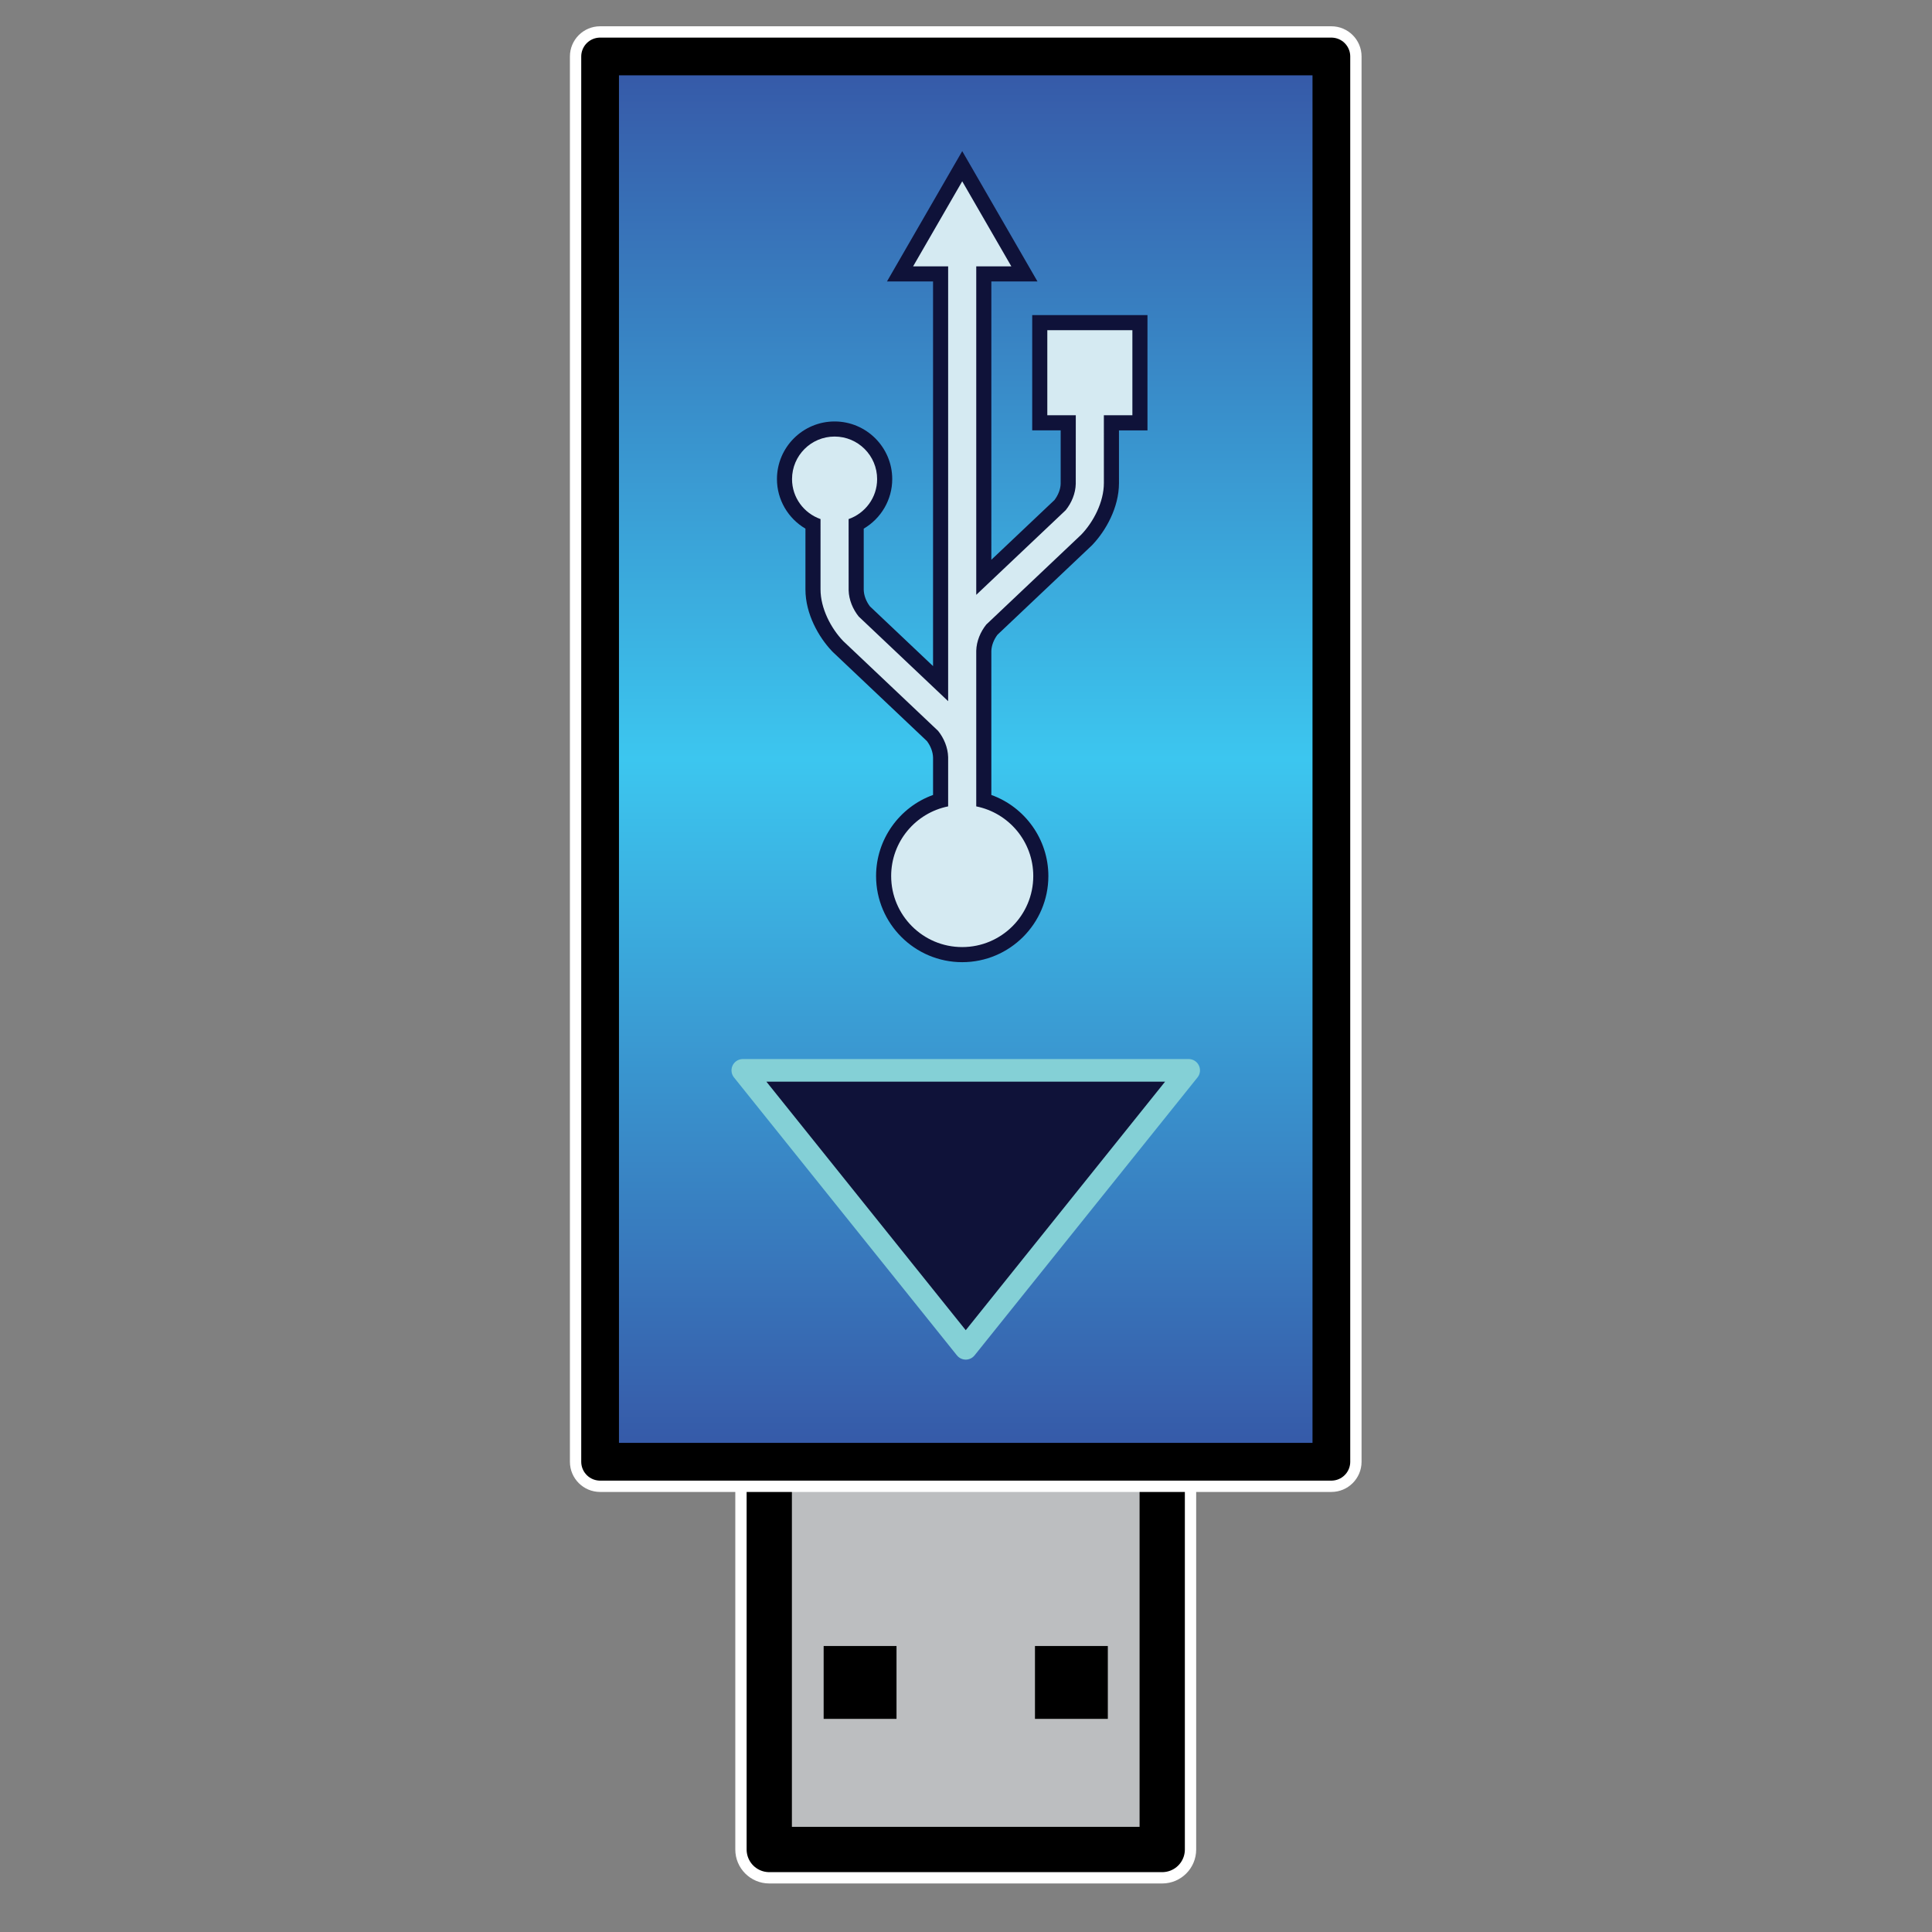 <?xml version="1.0" encoding="utf-8"?>
<!-- Generator: Adobe Illustrator 15.0.0, SVG Export Plug-In . SVG Version: 6.00 Build 0)  -->
<!DOCTYPE svg PUBLIC "-//W3C//DTD SVG 1.1//EN" "http://www.w3.org/Graphics/SVG/1.1/DTD/svg11.dtd">
<svg version="1.1" id="Layer_1" xmlns="http://www.w3.org/2000/svg" xmlns:xlink="http://www.w3.org/1999/xlink" x="0px" y="0px"
	 width="256px" height="256px" viewBox="0 0 256 256" enable-background="new 0 0 256 256" xml:space="preserve">
<rect x="0" y="0" width="256" height="256" fill="#808080" stroke="none"/>
<g>
	<path fill="#BCBEC0" d="M101.931,247.319c-1.243,0-2.25-1.008-2.25-2.25v-51.38c0-1.242,1.007-2.25,2.25-2.25H154
		c1.242,0,2.25,1.008,2.25,2.25v51.38c0,1.242-1.008,2.25-2.25,2.25H101.931z"/>
	<path fill="#FFFFFF" d="M154,193.689v51.38h-52.069v-51.38H154 M154,189.189h-52.069c-2.485,0-4.5,2.015-4.5,4.5v51.38
		c0,2.485,2.015,4.5,4.5,4.5H154c2.485,0,4.5-2.015,4.5-4.5v-51.38C158.5,191.204,156.485,189.189,154,189.189L154,189.189z"/>
	
		<rect x="101.931" y="193.689" fill="none" stroke="#000000" stroke-width="6" stroke-linejoin="round" stroke-miterlimit="10" width="52.069" height="51.38"/>
</g>
<g>
	<linearGradient id="SVGID_1_" gradientUnits="userSpaceOnUse" x1="127.966" y1="195.69" x2="127.966" y2="5.483">
		<stop  offset="0" style="stop-color:#3655A5"/>
		<stop  offset="0.5" style="stop-color:#3CC6EF"/>
		<stop  offset="1" style="stop-color:#3655A5"/>
	</linearGradient>
	<path fill="url(#SVGID_1_)" d="M79.517,195.689c-1.104,0-2-0.896-2-2V7.483c0-1.104,0.896-2,2-2h96.897c1.104,0,2,0.896,2,2
		v186.207c0,1.104-0.896,2-2,2H79.517z"/>
	<path fill="#FFFFFF" d="M176.414,7.483v186.207H79.517V7.483H176.414 M176.414,3.483H79.517c-2.209,0-4,1.791-4,4v186.207
		c0,2.209,1.791,4,4,4h96.897c2.209,0,4-1.791,4-4V7.483C180.414,5.274,178.623,3.483,176.414,3.483L176.414,3.483z"/>
	
		<rect x="79.517" y="7.483" fill="none" stroke="#000000" stroke-width="5" stroke-linejoin="round" stroke-miterlimit="10" width="96.897" height="186.207"/>
</g>
<g>
	<rect x="109.138" y="218.104" width="9.655" height="9.655"/>
	<rect x="137.139" y="218.104" width="9.654" height="9.655"/>
</g>
<polygon fill="#0F1239" stroke="#84D0D6" stroke-width="3" stroke-linejoin="round" stroke-miterlimit="10" points="
	127.966,178.655 113.197,160.242 98.428,141.829 127.966,141.829 157.504,141.829 142.734,160.242 "/>
<g id="path1334">
	<path fill="#D5EAF2" d="M127.498,126.493c-5.742,0-10.414-4.672-10.414-10.415c0-4.667,3.129-8.753,7.55-10.014v-5.732
		c-0.023-0.94-0.412-1.969-1.068-2.808c-0.869-0.822-13.013-12.314-13.013-12.314l0.017-0.06c-1.447-1.688-2.846-4.29-2.846-7.058
		l0.001-8.644c-2.285-1.093-3.775-3.408-3.775-5.966c0-3.66,2.978-6.637,6.638-6.637c3.66,0,6.637,2.977,6.637,6.637
		c0,2.558-1.492,4.873-3.777,5.966c0.001,1.474,0.002,4.36,0.002,8.754c0.022,0.938,0.412,1.968,1.072,2.813l10.112,9.571V36.295
		h-5.375l8.241-14.271l8.241,14.271h-5.383v40.201l10.114-9.574c0.66-0.843,1.05-1.873,1.071-2.836c0-4.297,0.002-6.81,0.003-8.06
		h-3.773V42.752h13.273v13.274h-3.779L147.27,64c0,2.736-1.367,5.31-2.796,7l0.025,0.063l-0.555,0.52
		c-0.154,0.145-11.651,11.029-12.517,11.849c-0.657,0.838-1.047,1.866-1.071,2.829v19.805c4.425,1.26,7.557,5.347,7.557,10.014
		C137.913,121.821,133.24,126.493,127.498,126.493z"/>
	<path fill="#0F1239" d="M127.5,24.024l6.508,11.271h-4.65V78.82l11.854-11.22c0.767-0.955,1.303-2.205,1.332-3.491
		c0-6.719,0.004-9.083,0.004-9.083h-3.774V43.752h11.273v11.274h-3.779L146.27,64c0,2.524-1.385,5.169-3.008,6.852
		c0.027-0.027,0.057-0.054,0.057-0.054c0.001,0-0.015,0.015-0.058,0.055c-0.04,0.037-12.572,11.901-12.572,11.901
		c-0.765,0.951-1.299,2.198-1.332,3.48v14.162c0.001,0.018,0,0.033,0,0.051v6.403c4.31,0.864,7.557,4.666,7.557,9.228
		c0,5.199-4.216,9.415-9.416,9.415c-5.199,0-9.414-4.215-9.414-9.415c0-4.561,3.244-8.364,7.55-9.228v-6.518
		c-0.031-1.284-0.564-2.533-1.329-3.485c0,0-12.533-11.866-12.573-11.902c-0.043-0.041-0.058-0.055-0.058-0.055
		c0,0,0.029,0.027,0.057,0.053c-1.623-1.682-3.007-4.327-3.007-6.85l0.001-9.311c-2.192-0.771-3.775-2.839-3.775-5.299
		c0-3.112,2.524-5.637,5.638-5.637c3.112,0,5.637,2.526,5.637,5.637c0,2.46-1.584,4.528-3.778,5.299
		c0.002,1.137,0.003,4.223,0.003,9.421c0.03,1.285,0.567,2.534,1.332,3.489l11.852,11.218V35.295h-4.643L127.5,24.024 M127.5,20.024
		l-1.732,3l-6.509,11.271l-1.732,3h3.464h2.643v50.967l-8.368-7.92c-0.504-0.667-0.8-1.457-0.817-2.187c0-3.825,0-6.512-0.001-8.108
		c2.306-1.352,3.777-3.838,3.777-6.565c0-4.211-3.426-7.637-7.637-7.637c-4.212,0-7.638,3.426-7.638,7.637
		c0,2.727,1.471,5.214,3.775,6.566l-0.001,8.044c0,3.282,1.771,6.329,3.466,8.132c0.052,0.059,0.108,0.118,0.17,0.176
		c0.177,0.167,8.164,7.727,12.461,11.796c0.5,0.662,0.795,1.452,0.813,2.185l0,4.955c-4.459,1.604-7.55,5.887-7.55,10.742
		c0,6.294,5.12,11.415,11.414,11.415c6.294,0,11.416-5.121,11.416-11.415c0-4.855-3.094-9.138-7.557-10.742v-4.889
		c0.001-0.021,0.001-0.049,0-0.081V86.264c0.024-0.726,0.319-1.505,0.815-2.159c1.215-1.15,12.269-11.615,12.457-11.792
		c0.059-0.055,0.113-0.111,0.163-0.167c1.698-1.802,3.478-4.856,3.478-8.146l-0.002-6.973h1.778h2v-2V43.752v-2h-2h-11.273h-2v2
		v11.274v2h2h1.772c-0.001,1.43-0.002,3.707-0.002,7.083c-0.017,0.688-0.313,1.476-0.815,2.141l-8.37,7.923V37.295h2.65h3.464
		l-1.731-3l-6.509-11.271L127.5,20.024L127.5,20.024z"/>
</g>
</svg>
